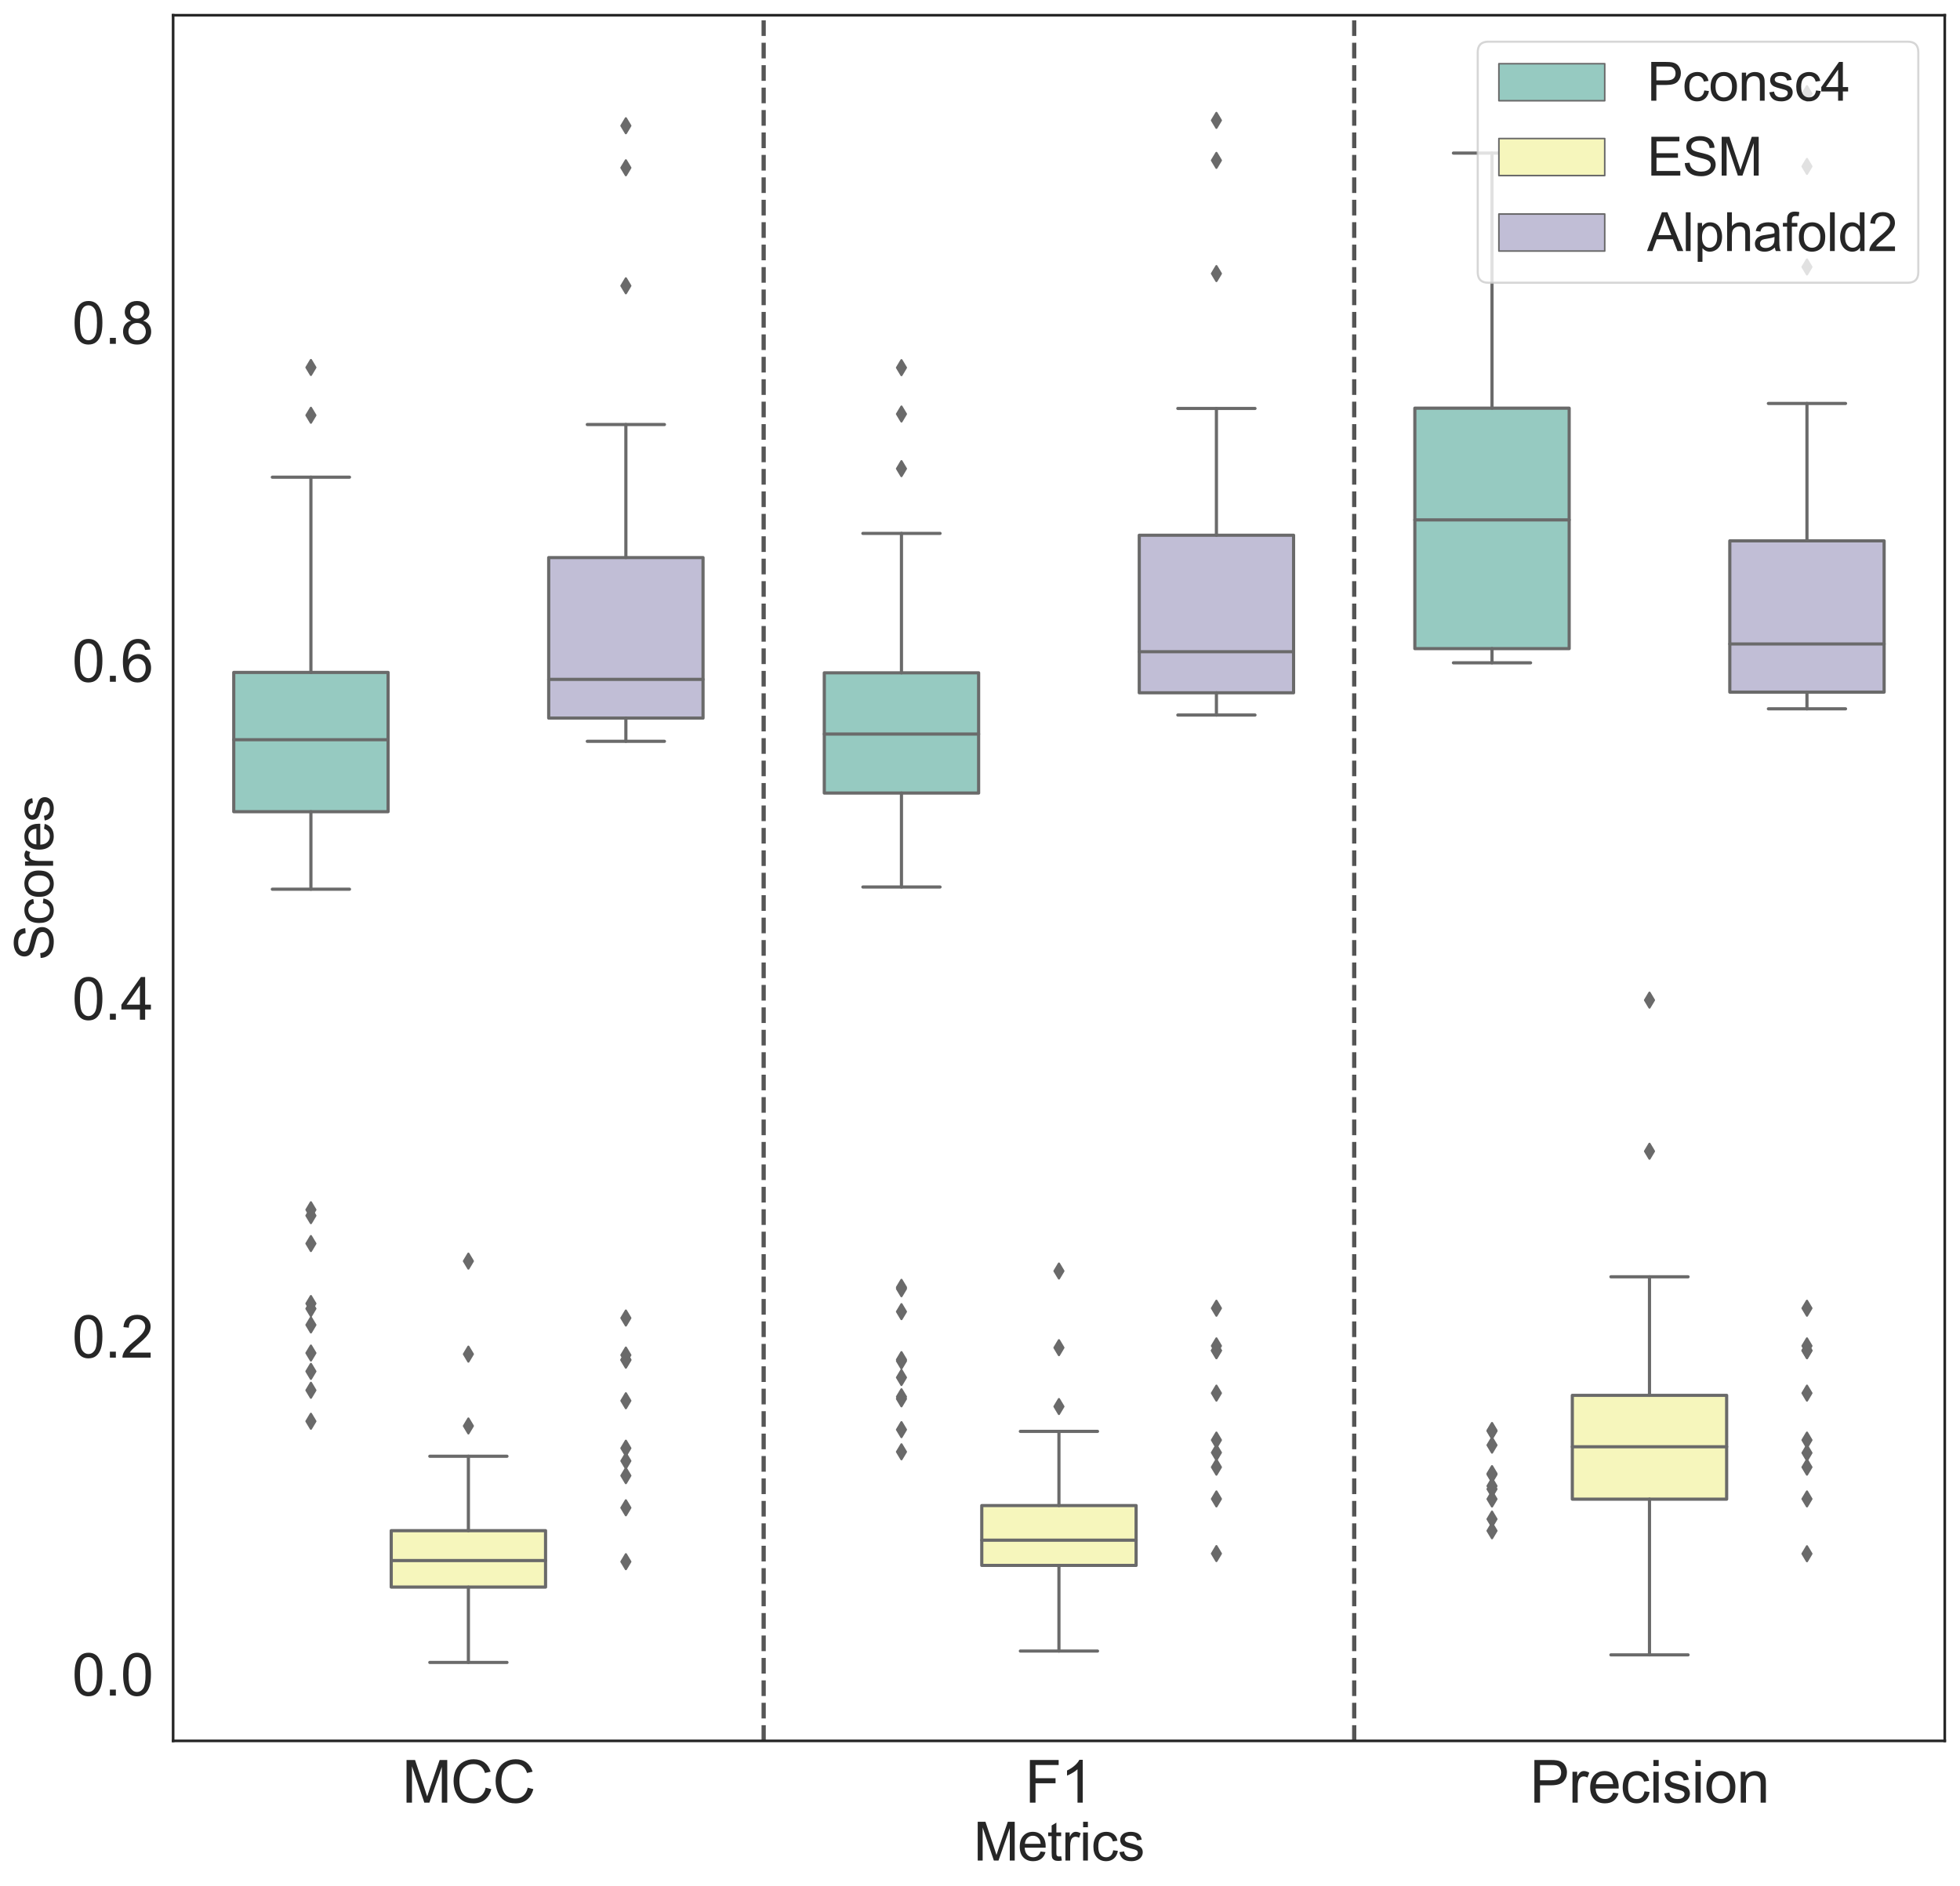 <?xml version="1.0" encoding="utf-8" standalone="no"?>
<!DOCTYPE svg PUBLIC "-//W3C//DTD SVG 1.1//EN"
  "http://www.w3.org/Graphics/SVG/1.1/DTD/svg11.dtd">
<svg height="891.313pt" version="1.1" viewBox="0 0 925.988 891.313" width="925.988pt" xmlns="http://www.w3.org/2000/svg" xmlns:xlink="http://www.w3.org/1999/xlink">
 <defs>
  <style type="text/css">*{stroke-linecap:butt;stroke-linejoin:round;}</style>
 </defs>
 <g id="figure_1">
  <g id="patch_1">
   <path d="M 0 891.313 
L 925.988 891.313 
L 925.988 0 
L 0 0 
z
" style="fill:#ffffff;"/>
  </g>
  <g id="axes_1">
   <g id="patch_2">
    <path d="M 81.788 822.6 
L 918.788 822.6 
L 918.788 7.2 
L 81.788 7.2 
z
" style="fill:#ffffff;"/>
   </g>
   <g id="matplotlib.axis_1">
    <g id="xtick_1">
     <g id="text_1">
      <!-- MCC -->
      <g style="fill:#262626;" transform="translate(189.975 851.784)scale(0.275 -0.275)">
       <defs>
        <path d="M 475 0 
L 475 4581 
L 1388 4581 
L 2472 1338 
Q 2622 884 2691 659 
Q 2769 909 2934 1394 
L 4031 4581 
L 4847 4581 
L 4847 0 
L 4263 0 
L 4263 3834 
L 2931 0 
L 2384 0 
L 1059 3900 
L 1059 0 
L 475 0 
z
" id="ArialMT-4d" transform="scale(0.016)"/>
        <path d="M 3763 1606 
L 4369 1453 
Q 4178 706 3683 314 
Q 3188 -78 2472 -78 
Q 1731 -78 1267 223 
Q 803 525 561 1097 
Q 319 1669 319 2325 
Q 319 3041 592 3573 
Q 866 4106 1370 4382 
Q 1875 4659 2481 4659 
Q 3169 4659 3637 4309 
Q 4106 3959 4291 3325 
L 3694 3184 
Q 3534 3684 3231 3912 
Q 2928 4141 2469 4141 
Q 1941 4141 1586 3887 
Q 1231 3634 1087 3207 
Q 944 2781 944 2328 
Q 944 1744 1114 1308 
Q 1284 872 1643 656 
Q 2003 441 2422 441 
Q 2931 441 3284 734 
Q 3638 1028 3763 1606 
z
" id="ArialMT-43" transform="scale(0.016)"/>
       </defs>
       <use xlink:href="#ArialMT-4d"/>
       <use x="83.301" xlink:href="#ArialMT-43"/>
       <use x="155.518" xlink:href="#ArialMT-43"/>
      </g>
     </g>
    </g>
    <g id="xtick_2">
     <g id="text_2">
      <!-- F1 -->
      <g style="fill:#262626;" transform="translate(484.244 851.784)scale(0.275 -0.275)">
       <defs>
        <path d="M 525 0 
L 525 4581 
L 3616 4581 
L 3616 4041 
L 1131 4041 
L 1131 2622 
L 3281 2622 
L 3281 2081 
L 1131 2081 
L 1131 0 
L 525 0 
z
" id="ArialMT-46" transform="scale(0.016)"/>
        <path d="M 2384 0 
L 1822 0 
L 1822 3584 
Q 1619 3391 1289 3197 
Q 959 3003 697 2906 
L 697 3450 
Q 1169 3672 1522 3987 
Q 1875 4303 2022 4600 
L 2384 4600 
L 2384 0 
z
" id="ArialMT-31" transform="scale(0.016)"/>
       </defs>
       <use xlink:href="#ArialMT-46"/>
       <use x="61.084" xlink:href="#ArialMT-31"/>
      </g>
     </g>
    </g>
    <g id="xtick_3">
     <g id="text_3">
      <!-- Precision -->
      <g style="fill:#262626;" transform="translate(722.739 851.784)scale(0.275 -0.275)">
       <defs>
        <path d="M 494 0 
L 494 4581 
L 2222 4581 
Q 2678 4581 2919 4538 
Q 3256 4481 3484 4323 
Q 3713 4166 3852 3881 
Q 3991 3597 3991 3256 
Q 3991 2672 3619 2267 
Q 3247 1863 2275 1863 
L 1100 1863 
L 1100 0 
L 494 0 
z
M 1100 2403 
L 2284 2403 
Q 2872 2403 3119 2622 
Q 3366 2841 3366 3238 
Q 3366 3525 3220 3729 
Q 3075 3934 2838 4000 
Q 2684 4041 2272 4041 
L 1100 4041 
L 1100 2403 
z
" id="ArialMT-50" transform="scale(0.016)"/>
        <path d="M 416 0 
L 416 3319 
L 922 3319 
L 922 2816 
Q 1116 3169 1280 3281 
Q 1444 3394 1641 3394 
Q 1925 3394 2219 3213 
L 2025 2691 
Q 1819 2813 1613 2813 
Q 1428 2813 1281 2702 
Q 1134 2591 1072 2394 
Q 978 2094 978 1738 
L 978 0 
L 416 0 
z
" id="ArialMT-72" transform="scale(0.016)"/>
        <path d="M 2694 1069 
L 3275 997 
Q 3138 488 2766 206 
Q 2394 -75 1816 -75 
Q 1088 -75 661 373 
Q 234 822 234 1631 
Q 234 2469 665 2931 
Q 1097 3394 1784 3394 
Q 2450 3394 2872 2941 
Q 3294 2488 3294 1666 
Q 3294 1616 3291 1516 
L 816 1516 
Q 847 969 1125 678 
Q 1403 388 1819 388 
Q 2128 388 2347 550 
Q 2566 713 2694 1069 
z
M 847 1978 
L 2700 1978 
Q 2663 2397 2488 2606 
Q 2219 2931 1791 2931 
Q 1403 2931 1139 2672 
Q 875 2413 847 1978 
z
" id="ArialMT-65" transform="scale(0.016)"/>
        <path d="M 2588 1216 
L 3141 1144 
Q 3050 572 2676 248 
Q 2303 -75 1759 -75 
Q 1078 -75 664 370 
Q 250 816 250 1647 
Q 250 2184 428 2587 
Q 606 2991 970 3192 
Q 1334 3394 1763 3394 
Q 2303 3394 2647 3120 
Q 2991 2847 3088 2344 
L 2541 2259 
Q 2463 2594 2264 2762 
Q 2066 2931 1784 2931 
Q 1359 2931 1093 2626 
Q 828 2322 828 1663 
Q 828 994 1084 691 
Q 1341 388 1753 388 
Q 2084 388 2306 591 
Q 2528 794 2588 1216 
z
" id="ArialMT-63" transform="scale(0.016)"/>
        <path d="M 425 3934 
L 425 4581 
L 988 4581 
L 988 3934 
L 425 3934 
z
M 425 0 
L 425 3319 
L 988 3319 
L 988 0 
L 425 0 
z
" id="ArialMT-69" transform="scale(0.016)"/>
        <path d="M 197 991 
L 753 1078 
Q 800 744 1014 566 
Q 1228 388 1613 388 
Q 2000 388 2187 545 
Q 2375 703 2375 916 
Q 2375 1106 2209 1216 
Q 2094 1291 1634 1406 
Q 1016 1563 777 1677 
Q 538 1791 414 1992 
Q 291 2194 291 2438 
Q 291 2659 392 2848 
Q 494 3038 669 3163 
Q 800 3259 1026 3326 
Q 1253 3394 1513 3394 
Q 1903 3394 2198 3281 
Q 2494 3169 2634 2976 
Q 2775 2784 2828 2463 
L 2278 2388 
Q 2241 2644 2061 2787 
Q 1881 2931 1553 2931 
Q 1166 2931 1000 2803 
Q 834 2675 834 2503 
Q 834 2394 903 2306 
Q 972 2216 1119 2156 
Q 1203 2125 1616 2013 
Q 2213 1853 2448 1751 
Q 2684 1650 2818 1456 
Q 2953 1263 2953 975 
Q 2953 694 2789 445 
Q 2625 197 2315 61 
Q 2006 -75 1616 -75 
Q 969 -75 630 194 
Q 291 463 197 991 
z
" id="ArialMT-73" transform="scale(0.016)"/>
        <path d="M 213 1659 
Q 213 2581 725 3025 
Q 1153 3394 1769 3394 
Q 2453 3394 2887 2945 
Q 3322 2497 3322 1706 
Q 3322 1066 3130 698 
Q 2938 331 2570 128 
Q 2203 -75 1769 -75 
Q 1072 -75 642 372 
Q 213 819 213 1659 
z
M 791 1659 
Q 791 1022 1069 705 
Q 1347 388 1769 388 
Q 2188 388 2466 706 
Q 2744 1025 2744 1678 
Q 2744 2294 2464 2611 
Q 2184 2928 1769 2928 
Q 1347 2928 1069 2612 
Q 791 2297 791 1659 
z
" id="ArialMT-6f" transform="scale(0.016)"/>
        <path d="M 422 0 
L 422 3319 
L 928 3319 
L 928 2847 
Q 1294 3394 1984 3394 
Q 2284 3394 2536 3286 
Q 2788 3178 2913 3003 
Q 3038 2828 3088 2588 
Q 3119 2431 3119 2041 
L 3119 0 
L 2556 0 
L 2556 2019 
Q 2556 2363 2490 2533 
Q 2425 2703 2258 2804 
Q 2091 2906 1866 2906 
Q 1506 2906 1245 2678 
Q 984 2450 984 1813 
L 984 0 
L 422 0 
z
" id="ArialMT-6e" transform="scale(0.016)"/>
       </defs>
       <use xlink:href="#ArialMT-50"/>
       <use x="66.699" xlink:href="#ArialMT-72"/>
       <use x="100" xlink:href="#ArialMT-65"/>
       <use x="155.615" xlink:href="#ArialMT-63"/>
       <use x="205.615" xlink:href="#ArialMT-69"/>
       <use x="227.832" xlink:href="#ArialMT-73"/>
       <use x="277.832" xlink:href="#ArialMT-69"/>
       <use x="300.049" xlink:href="#ArialMT-6f"/>
       <use x="355.664" xlink:href="#ArialMT-6e"/>
      </g>
     </g>
    </g>
    <g id="text_4">
     <!-- Metrics -->
     <g style="fill:#262626;" transform="translate(460.013 879.144)scale(0.25 -0.25)">
      <defs>
       <path d="M 1650 503 
L 1731 6 
Q 1494 -44 1306 -44 
Q 1000 -44 831 53 
Q 663 150 594 308 
Q 525 466 525 972 
L 525 2881 
L 113 2881 
L 113 3319 
L 525 3319 
L 525 4141 
L 1084 4478 
L 1084 3319 
L 1650 3319 
L 1650 2881 
L 1084 2881 
L 1084 941 
Q 1084 700 1114 631 
Q 1144 563 1211 522 
Q 1278 481 1403 481 
Q 1497 481 1650 503 
z
" id="ArialMT-74" transform="scale(0.016)"/>
      </defs>
      <use xlink:href="#ArialMT-4d"/>
      <use x="83.301" xlink:href="#ArialMT-65"/>
      <use x="138.916" xlink:href="#ArialMT-74"/>
      <use x="166.699" xlink:href="#ArialMT-72"/>
      <use x="200" xlink:href="#ArialMT-69"/>
      <use x="222.217" xlink:href="#ArialMT-63"/>
      <use x="272.217" xlink:href="#ArialMT-73"/>
     </g>
    </g>
   </g>
   <g id="matplotlib.axis_2">
    <g id="ytick_1">
     <g id="text_5">
      <!-- 0.0 -->
      <g style="fill:#262626;" transform="translate(34.063 801.188)scale(0.275 -0.275)">
       <defs>
        <path d="M 266 2259 
Q 266 3072 433 3567 
Q 600 4063 929 4331 
Q 1259 4600 1759 4600 
Q 2128 4600 2406 4451 
Q 2684 4303 2865 4023 
Q 3047 3744 3150 3342 
Q 3253 2941 3253 2259 
Q 3253 1453 3087 958 
Q 2922 463 2592 192 
Q 2263 -78 1759 -78 
Q 1097 -78 719 397 
Q 266 969 266 2259 
z
M 844 2259 
Q 844 1131 1108 757 
Q 1372 384 1759 384 
Q 2147 384 2411 759 
Q 2675 1134 2675 2259 
Q 2675 3391 2411 3762 
Q 2147 4134 1753 4134 
Q 1366 4134 1134 3806 
Q 844 3388 844 2259 
z
" id="ArialMT-30" transform="scale(0.016)"/>
        <path d="M 581 0 
L 581 641 
L 1222 641 
L 1222 0 
L 581 0 
z
" id="ArialMT-2e" transform="scale(0.016)"/>
       </defs>
       <use xlink:href="#ArialMT-30"/>
       <use x="55.615" xlink:href="#ArialMT-2e"/>
       <use x="83.398" xlink:href="#ArialMT-30"/>
      </g>
     </g>
    </g>
    <g id="ytick_2">
     <g id="text_6">
      <!-- 0.2 -->
      <g style="fill:#262626;" transform="translate(34.063 641.507)scale(0.275 -0.275)">
       <defs>
        <path d="M 3222 541 
L 3222 0 
L 194 0 
Q 188 203 259 391 
Q 375 700 629 1000 
Q 884 1300 1366 1694 
Q 2113 2306 2375 2664 
Q 2638 3022 2638 3341 
Q 2638 3675 2398 3904 
Q 2159 4134 1775 4134 
Q 1369 4134 1125 3890 
Q 881 3647 878 3216 
L 300 3275 
Q 359 3922 746 4261 
Q 1134 4600 1788 4600 
Q 2447 4600 2831 4234 
Q 3216 3869 3216 3328 
Q 3216 3053 3103 2787 
Q 2991 2522 2730 2228 
Q 2469 1934 1863 1422 
Q 1356 997 1212 845 
Q 1069 694 975 541 
L 3222 541 
z
" id="ArialMT-32" transform="scale(0.016)"/>
       </defs>
       <use xlink:href="#ArialMT-30"/>
       <use x="55.615" xlink:href="#ArialMT-2e"/>
       <use x="83.398" xlink:href="#ArialMT-32"/>
      </g>
     </g>
    </g>
    <g id="ytick_3">
     <g id="text_7">
      <!-- 0.4 -->
      <g style="fill:#262626;" transform="translate(34.063 481.827)scale(0.275 -0.275)">
       <defs>
        <path d="M 2069 0 
L 2069 1097 
L 81 1097 
L 81 1613 
L 2172 4581 
L 2631 4581 
L 2631 1613 
L 3250 1613 
L 3250 1097 
L 2631 1097 
L 2631 0 
L 2069 0 
z
M 2069 1613 
L 2069 3678 
L 634 1613 
L 2069 1613 
z
" id="ArialMT-34" transform="scale(0.016)"/>
       </defs>
       <use xlink:href="#ArialMT-30"/>
       <use x="55.615" xlink:href="#ArialMT-2e"/>
       <use x="83.398" xlink:href="#ArialMT-34"/>
      </g>
     </g>
    </g>
    <g id="ytick_4">
     <g id="text_8">
      <!-- 0.6 -->
      <g style="fill:#262626;" transform="translate(34.063 322.146)scale(0.275 -0.275)">
       <defs>
        <path d="M 3184 3459 
L 2625 3416 
Q 2550 3747 2413 3897 
Q 2184 4138 1850 4138 
Q 1581 4138 1378 3988 
Q 1113 3794 959 3422 
Q 806 3050 800 2363 
Q 1003 2672 1297 2822 
Q 1591 2972 1913 2972 
Q 2475 2972 2870 2558 
Q 3266 2144 3266 1488 
Q 3266 1056 3080 686 
Q 2894 316 2569 119 
Q 2244 -78 1831 -78 
Q 1128 -78 684 439 
Q 241 956 241 2144 
Q 241 3472 731 4075 
Q 1159 4600 1884 4600 
Q 2425 4600 2770 4297 
Q 3116 3994 3184 3459 
z
M 888 1484 
Q 888 1194 1011 928 
Q 1134 663 1356 523 
Q 1578 384 1822 384 
Q 2178 384 2434 671 
Q 2691 959 2691 1453 
Q 2691 1928 2437 2201 
Q 2184 2475 1800 2475 
Q 1419 2475 1153 2201 
Q 888 1928 888 1484 
z
" id="ArialMT-36" transform="scale(0.016)"/>
       </defs>
       <use xlink:href="#ArialMT-30"/>
       <use x="55.615" xlink:href="#ArialMT-2e"/>
       <use x="83.398" xlink:href="#ArialMT-36"/>
      </g>
     </g>
    </g>
    <g id="ytick_5">
     <g id="text_9">
      <!-- 0.8 -->
      <g style="fill:#262626;" transform="translate(34.063 162.465)scale(0.275 -0.275)">
       <defs>
        <path d="M 1131 2484 
Q 781 2613 612 2850 
Q 444 3088 444 3419 
Q 444 3919 803 4259 
Q 1163 4600 1759 4600 
Q 2359 4600 2725 4251 
Q 3091 3903 3091 3403 
Q 3091 3084 2923 2848 
Q 2756 2613 2416 2484 
Q 2838 2347 3058 2040 
Q 3278 1734 3278 1309 
Q 3278 722 2862 322 
Q 2447 -78 1769 -78 
Q 1091 -78 675 323 
Q 259 725 259 1325 
Q 259 1772 486 2073 
Q 713 2375 1131 2484 
z
M 1019 3438 
Q 1019 3113 1228 2906 
Q 1438 2700 1772 2700 
Q 2097 2700 2305 2904 
Q 2513 3109 2513 3406 
Q 2513 3716 2298 3927 
Q 2084 4138 1766 4138 
Q 1444 4138 1231 3931 
Q 1019 3725 1019 3438 
z
M 838 1322 
Q 838 1081 952 856 
Q 1066 631 1291 507 
Q 1516 384 1775 384 
Q 2178 384 2440 643 
Q 2703 903 2703 1303 
Q 2703 1709 2433 1975 
Q 2163 2241 1756 2241 
Q 1359 2241 1098 1978 
Q 838 1716 838 1322 
z
" id="ArialMT-38" transform="scale(0.016)"/>
       </defs>
       <use xlink:href="#ArialMT-30"/>
       <use x="55.615" xlink:href="#ArialMT-2e"/>
       <use x="83.398" xlink:href="#ArialMT-38"/>
      </g>
     </g>
    </g>
    <g id="text_10">
     <!-- Scores -->
     <g style="fill:#262626;" transform="translate(25.095 453.802)rotate(-90)scale(0.25 -0.25)">
      <defs>
       <path d="M 288 1472 
L 859 1522 
Q 900 1178 1048 958 
Q 1197 738 1509 602 
Q 1822 466 2213 466 
Q 2559 466 2825 569 
Q 3091 672 3220 851 
Q 3350 1031 3350 1244 
Q 3350 1459 3225 1620 
Q 3100 1781 2813 1891 
Q 2628 1963 1997 2114 
Q 1366 2266 1113 2400 
Q 784 2572 623 2826 
Q 463 3081 463 3397 
Q 463 3744 659 4045 
Q 856 4347 1234 4503 
Q 1613 4659 2075 4659 
Q 2584 4659 2973 4495 
Q 3363 4331 3572 4012 
Q 3781 3694 3797 3291 
L 3216 3247 
Q 3169 3681 2898 3903 
Q 2628 4125 2100 4125 
Q 1550 4125 1298 3923 
Q 1047 3722 1047 3438 
Q 1047 3191 1225 3031 
Q 1400 2872 2139 2705 
Q 2878 2538 3153 2413 
Q 3553 2228 3743 1945 
Q 3934 1663 3934 1294 
Q 3934 928 3725 604 
Q 3516 281 3123 101 
Q 2731 -78 2241 -78 
Q 1619 -78 1198 103 
Q 778 284 539 648 
Q 300 1013 288 1472 
z
" id="ArialMT-53" transform="scale(0.016)"/>
      </defs>
      <use xlink:href="#ArialMT-53"/>
      <use x="66.699" xlink:href="#ArialMT-63"/>
      <use x="116.699" xlink:href="#ArialMT-6f"/>
      <use x="172.314" xlink:href="#ArialMT-72"/>
      <use x="205.615" xlink:href="#ArialMT-65"/>
      <use x="261.23" xlink:href="#ArialMT-73"/>
     </g>
    </g>
   </g>
   <g id="patch_3">
    <path clip-path="url(#p67c9e7e2c3)" d="M 110.432 383.535 
L 183.344 383.535 
L 183.344 317.729 
L 110.432 317.729 
L 110.432 383.535 
z
" style="fill:#96cac1;stroke:#6a6a6a;stroke-linejoin:miter;stroke-width:1.5;"/>
   </g>
   <g id="patch_4">
    <path clip-path="url(#p67c9e7e2c3)" d="M 184.832 749.923 
L 257.744 749.923 
L 257.744 723.265 
L 184.832 723.265 
L 184.832 749.923 
z
" style="fill:#f6f6bc;stroke:#6a6a6a;stroke-linejoin:miter;stroke-width:1.5;"/>
   </g>
   <g id="patch_5">
    <path clip-path="url(#p67c9e7e2c3)" d="M 259.232 339.307 
L 332.144 339.307 
L 332.144 263.477 
L 259.232 263.477 
L 259.232 339.307 
z
" style="fill:#c1bed6;stroke:#6a6a6a;stroke-linejoin:miter;stroke-width:1.5;"/>
   </g>
   <g id="patch_6">
    <path clip-path="url(#p67c9e7e2c3)" d="M 389.432 374.732 
L 462.344 374.732 
L 462.344 317.923 
L 389.432 317.923 
L 389.432 374.732 
z
" style="fill:#96cac1;stroke:#6a6a6a;stroke-linejoin:miter;stroke-width:1.5;"/>
   </g>
   <g id="patch_7">
    <path clip-path="url(#p67c9e7e2c3)" d="M 463.832 739.682 
L 536.744 739.682 
L 536.744 711.407 
L 463.832 711.407 
L 463.832 739.682 
z
" style="fill:#f6f6bc;stroke:#6a6a6a;stroke-linejoin:miter;stroke-width:1.5;"/>
   </g>
   <g id="patch_8">
    <path clip-path="url(#p67c9e7e2c3)" d="M 538.232 327.352 
L 611.144 327.352 
L 611.144 252.903 
L 538.232 252.903 
L 538.232 327.352 
z
" style="fill:#c1bed6;stroke:#6a6a6a;stroke-linejoin:miter;stroke-width:1.5;"/>
   </g>
   <g id="patch_9">
    <path clip-path="url(#p67c9e7e2c3)" d="M 668.432 306.49 
L 741.344 306.49 
L 741.344 192.863 
L 668.432 192.863 
L 668.432 306.49 
z
" style="fill:#96cac1;stroke:#6a6a6a;stroke-linejoin:miter;stroke-width:1.5;"/>
   </g>
   <g id="patch_10">
    <path clip-path="url(#p67c9e7e2c3)" d="M 742.832 708.38 
L 815.744 708.38 
L 815.744 659.325 
L 742.832 659.325 
L 742.832 708.38 
z
" style="fill:#f6f6bc;stroke:#6a6a6a;stroke-linejoin:miter;stroke-width:1.5;"/>
   </g>
   <g id="patch_11">
    <path clip-path="url(#p67c9e7e2c3)" d="M 817.232 327.039 
L 890.144 327.039 
L 890.144 255.561 
L 817.232 255.561 
L 817.232 327.039 
z
" style="fill:#c1bed6;stroke:#6a6a6a;stroke-linejoin:miter;stroke-width:1.5;"/>
   </g>
   <g id="patch_12">
    <path clip-path="url(#p67c9e7e2c3)" d="M 221.288 791.346 
L 221.288 791.346 
L 221.288 791.346 
L 221.288 791.346 
z
" style="fill:#96cac1;stroke:#6a6a6a;stroke-linejoin:miter;stroke-width:0.75;"/>
   </g>
   <g id="patch_13">
    <path clip-path="url(#p67c9e7e2c3)" d="M 221.288 791.346 
L 221.288 791.346 
L 221.288 791.346 
L 221.288 791.346 
z
" style="fill:#f6f6bc;stroke:#6a6a6a;stroke-linejoin:miter;stroke-width:0.75;"/>
   </g>
   <g id="patch_14">
    <path clip-path="url(#p67c9e7e2c3)" d="M 221.288 791.346 
L 221.288 791.346 
L 221.288 791.346 
L 221.288 791.346 
z
" style="fill:#c1bed6;stroke:#6a6a6a;stroke-linejoin:miter;stroke-width:0.75;"/>
   </g>
   <g id="line2d_1">
    <path clip-path="url(#p67c9e7e2c3)" d="M 146.888 383.535 
L 146.888 420.171 
" style="fill:none;stroke:#6a6a6a;stroke-linecap:round;stroke-width:1.5;"/>
   </g>
   <g id="line2d_2">
    <path clip-path="url(#p67c9e7e2c3)" d="M 146.888 317.729 
L 146.888 225.481 
" style="fill:none;stroke:#6a6a6a;stroke-linecap:round;stroke-width:1.5;"/>
   </g>
   <g id="line2d_3">
    <path clip-path="url(#p67c9e7e2c3)" d="M 128.66 420.171 
L 165.116 420.171 
" style="fill:none;stroke:#6a6a6a;stroke-linecap:round;stroke-width:1.5;"/>
   </g>
   <g id="line2d_4">
    <path clip-path="url(#p67c9e7e2c3)" d="M 128.66 225.481 
L 165.116 225.481 
" style="fill:none;stroke:#6a6a6a;stroke-linecap:round;stroke-width:1.5;"/>
   </g>
   <g id="line2d_5">
    <defs>
     <path d="M -0 3.536 
L 2.121 0 
L -0 -3.536 
L -2.121 -0 
z
" id="mad353dc1e6" style="stroke:#6a6a6a;stroke-linejoin:miter;"/>
    </defs>
    <g clip-path="url(#p67c9e7e2c3)">
     <use style="fill:#6a6a6a;stroke:#6a6a6a;stroke-linejoin:miter;" x="146.888" xlink:href="#mad353dc1e6" y="639.332"/>
     <use style="fill:#6a6a6a;stroke:#6a6a6a;stroke-linejoin:miter;" x="146.888" xlink:href="#mad353dc1e6" y="587.605"/>
     <use style="fill:#6a6a6a;stroke:#6a6a6a;stroke-linejoin:miter;" x="146.888" xlink:href="#mad353dc1e6" y="618.362"/>
     <use style="fill:#6a6a6a;stroke:#6a6a6a;stroke-linejoin:miter;" x="146.888" xlink:href="#mad353dc1e6" y="626.055"/>
     <use style="fill:#6a6a6a;stroke:#6a6a6a;stroke-linejoin:miter;" x="146.888" xlink:href="#mad353dc1e6" y="571.632"/>
     <use style="fill:#6a6a6a;stroke:#6a6a6a;stroke-linejoin:miter;" x="146.888" xlink:href="#mad353dc1e6" y="656.925"/>
     <use style="fill:#6a6a6a;stroke:#6a6a6a;stroke-linejoin:miter;" x="146.888" xlink:href="#mad353dc1e6" y="671.568"/>
     <use style="fill:#6a6a6a;stroke:#6a6a6a;stroke-linejoin:miter;" x="146.888" xlink:href="#mad353dc1e6" y="615.949"/>
     <use style="fill:#6a6a6a;stroke:#6a6a6a;stroke-linejoin:miter;" x="146.888" xlink:href="#mad353dc1e6" y="574.417"/>
     <use style="fill:#6a6a6a;stroke:#6a6a6a;stroke-linejoin:miter;" x="146.888" xlink:href="#mad353dc1e6" y="647.991"/>
     <use style="fill:#6a6a6a;stroke:#6a6a6a;stroke-linejoin:miter;" x="146.888" xlink:href="#mad353dc1e6" y="173.633"/>
     <use style="fill:#6a6a6a;stroke:#6a6a6a;stroke-linejoin:miter;" x="146.888" xlink:href="#mad353dc1e6" y="196.218"/>
    </g>
   </g>
   <g id="line2d_6">
    <path clip-path="url(#p67c9e7e2c3)" d="M 221.288 749.923 
L 221.288 785.536 
" style="fill:none;stroke:#6a6a6a;stroke-linecap:round;stroke-width:1.5;"/>
   </g>
   <g id="line2d_7">
    <path clip-path="url(#p67c9e7e2c3)" d="M 221.288 723.265 
L 221.288 688.111 
" style="fill:none;stroke:#6a6a6a;stroke-linecap:round;stroke-width:1.5;"/>
   </g>
   <g id="line2d_8">
    <path clip-path="url(#p67c9e7e2c3)" d="M 203.06 785.536 
L 239.516 785.536 
" style="fill:none;stroke:#6a6a6a;stroke-linecap:round;stroke-width:1.5;"/>
   </g>
   <g id="line2d_9">
    <path clip-path="url(#p67c9e7e2c3)" d="M 203.06 688.111 
L 239.516 688.111 
" style="fill:none;stroke:#6a6a6a;stroke-linecap:round;stroke-width:1.5;"/>
   </g>
   <g id="line2d_10">
    <g clip-path="url(#p67c9e7e2c3)">
     <use style="fill:#6a6a6a;stroke:#6a6a6a;stroke-linejoin:miter;" x="221.288" xlink:href="#mad353dc1e6" y="639.852"/>
     <use style="fill:#6a6a6a;stroke:#6a6a6a;stroke-linejoin:miter;" x="221.288" xlink:href="#mad353dc1e6" y="595.901"/>
     <use style="fill:#6a6a6a;stroke:#6a6a6a;stroke-linejoin:miter;" x="221.288" xlink:href="#mad353dc1e6" y="673.792"/>
    </g>
   </g>
   <g id="line2d_11">
    <path clip-path="url(#p67c9e7e2c3)" d="M 295.688 339.307 
L 295.688 350.29 
" style="fill:none;stroke:#6a6a6a;stroke-linecap:round;stroke-width:1.5;"/>
   </g>
   <g id="line2d_12">
    <path clip-path="url(#p67c9e7e2c3)" d="M 295.688 263.477 
L 295.688 200.596 
" style="fill:none;stroke:#6a6a6a;stroke-linecap:round;stroke-width:1.5;"/>
   </g>
   <g id="line2d_13">
    <path clip-path="url(#p67c9e7e2c3)" d="M 277.46 350.29 
L 313.916 350.29 
" style="fill:none;stroke:#6a6a6a;stroke-linecap:round;stroke-width:1.5;"/>
   </g>
   <g id="line2d_14">
    <path clip-path="url(#p67c9e7e2c3)" d="M 277.46 200.596 
L 313.916 200.596 
" style="fill:none;stroke:#6a6a6a;stroke-linecap:round;stroke-width:1.5;"/>
   </g>
   <g id="line2d_15">
    <g clip-path="url(#p67c9e7e2c3)">
     <use style="fill:#6a6a6a;stroke:#6a6a6a;stroke-linejoin:miter;" x="295.688" xlink:href="#mad353dc1e6" y="697.282"/>
     <use style="fill:#6a6a6a;stroke:#6a6a6a;stroke-linejoin:miter;" x="295.688" xlink:href="#mad353dc1e6" y="640.297"/>
     <use style="fill:#6a6a6a;stroke:#6a6a6a;stroke-linejoin:miter;" x="295.688" xlink:href="#mad353dc1e6" y="661.875"/>
     <use style="fill:#6a6a6a;stroke:#6a6a6a;stroke-linejoin:miter;" x="295.688" xlink:href="#mad353dc1e6" y="684.298"/>
     <use style="fill:#6a6a6a;stroke:#6a6a6a;stroke-linejoin:miter;" x="295.688" xlink:href="#mad353dc1e6" y="642.491"/>
     <use style="fill:#6a6a6a;stroke:#6a6a6a;stroke-linejoin:miter;" x="295.688" xlink:href="#mad353dc1e6" y="712.459"/>
     <use style="fill:#6a6a6a;stroke:#6a6a6a;stroke-linejoin:miter;" x="295.688" xlink:href="#mad353dc1e6" y="737.924"/>
     <use style="fill:#6a6a6a;stroke:#6a6a6a;stroke-linejoin:miter;" x="295.688" xlink:href="#mad353dc1e6" y="690.316"/>
     <use style="fill:#6a6a6a;stroke:#6a6a6a;stroke-linejoin:miter;" x="295.688" xlink:href="#mad353dc1e6" y="642.678"/>
     <use style="fill:#6a6a6a;stroke:#6a6a6a;stroke-linejoin:miter;" x="295.688" xlink:href="#mad353dc1e6" y="622.794"/>
     <use style="fill:#6a6a6a;stroke:#6a6a6a;stroke-linejoin:miter;" x="295.688" xlink:href="#mad353dc1e6" y="59.419"/>
     <use style="fill:#6a6a6a;stroke:#6a6a6a;stroke-linejoin:miter;" x="295.688" xlink:href="#mad353dc1e6" y="79.278"/>
     <use style="fill:#6a6a6a;stroke:#6a6a6a;stroke-linejoin:miter;" x="295.688" xlink:href="#mad353dc1e6" y="135.047"/>
    </g>
   </g>
   <g id="line2d_16">
    <path clip-path="url(#p67c9e7e2c3)" d="M 425.888 374.732 
L 425.888 419.128 
" style="fill:none;stroke:#6a6a6a;stroke-linecap:round;stroke-width:1.5;"/>
   </g>
   <g id="line2d_17">
    <path clip-path="url(#p67c9e7e2c3)" d="M 425.888 317.923 
L 425.888 252.041 
" style="fill:none;stroke:#6a6a6a;stroke-linecap:round;stroke-width:1.5;"/>
   </g>
   <g id="line2d_18">
    <path clip-path="url(#p67c9e7e2c3)" d="M 407.66 419.128 
L 444.116 419.128 
" style="fill:none;stroke:#6a6a6a;stroke-linecap:round;stroke-width:1.5;"/>
   </g>
   <g id="line2d_19">
    <path clip-path="url(#p67c9e7e2c3)" d="M 407.66 252.041 
L 444.116 252.041 
" style="fill:none;stroke:#6a6a6a;stroke-linecap:round;stroke-width:1.5;"/>
   </g>
   <g id="line2d_20">
    <g clip-path="url(#p67c9e7e2c3)">
     <use style="fill:#6a6a6a;stroke:#6a6a6a;stroke-linejoin:miter;" x="425.888" xlink:href="#mad353dc1e6" y="660.975"/>
     <use style="fill:#6a6a6a;stroke:#6a6a6a;stroke-linejoin:miter;" x="425.888" xlink:href="#mad353dc1e6" y="619.779"/>
     <use style="fill:#6a6a6a;stroke:#6a6a6a;stroke-linejoin:miter;" x="425.888" xlink:href="#mad353dc1e6" y="643.092"/>
     <use style="fill:#6a6a6a;stroke:#6a6a6a;stroke-linejoin:miter;" x="425.888" xlink:href="#mad353dc1e6" y="650.895"/>
     <use style="fill:#6a6a6a;stroke:#6a6a6a;stroke-linejoin:miter;" x="425.888" xlink:href="#mad353dc1e6" y="608.287"/>
     <use style="fill:#6a6a6a;stroke:#6a6a6a;stroke-linejoin:miter;" x="425.888" xlink:href="#mad353dc1e6" y="675.536"/>
     <use style="fill:#6a6a6a;stroke:#6a6a6a;stroke-linejoin:miter;" x="425.888" xlink:href="#mad353dc1e6" y="686.001"/>
     <use style="fill:#6a6a6a;stroke:#6a6a6a;stroke-linejoin:miter;" x="425.888" xlink:href="#mad353dc1e6" y="642.451"/>
     <use style="fill:#6a6a6a;stroke:#6a6a6a;stroke-linejoin:miter;" x="425.888" xlink:href="#mad353dc1e6" y="608.952"/>
     <use style="fill:#6a6a6a;stroke:#6a6a6a;stroke-linejoin:miter;" x="425.888" xlink:href="#mad353dc1e6" y="660.001"/>
     <use style="fill:#6a6a6a;stroke:#6a6a6a;stroke-linejoin:miter;" x="425.888" xlink:href="#mad353dc1e6" y="173.725"/>
     <use style="fill:#6a6a6a;stroke:#6a6a6a;stroke-linejoin:miter;" x="425.888" xlink:href="#mad353dc1e6" y="195.632"/>
     <use style="fill:#6a6a6a;stroke:#6a6a6a;stroke-linejoin:miter;" x="425.888" xlink:href="#mad353dc1e6" y="221.448"/>
    </g>
   </g>
   <g id="line2d_21">
    <path clip-path="url(#p67c9e7e2c3)" d="M 500.288 739.682 
L 500.288 780.154 
" style="fill:none;stroke:#6a6a6a;stroke-linecap:round;stroke-width:1.5;"/>
   </g>
   <g id="line2d_22">
    <path clip-path="url(#p67c9e7e2c3)" d="M 500.288 711.407 
L 500.288 676.348 
" style="fill:none;stroke:#6a6a6a;stroke-linecap:round;stroke-width:1.5;"/>
   </g>
   <g id="line2d_23">
    <path clip-path="url(#p67c9e7e2c3)" d="M 482.06 780.154 
L 518.516 780.154 
" style="fill:none;stroke:#6a6a6a;stroke-linecap:round;stroke-width:1.5;"/>
   </g>
   <g id="line2d_24">
    <path clip-path="url(#p67c9e7e2c3)" d="M 482.06 676.348 
L 518.516 676.348 
" style="fill:none;stroke:#6a6a6a;stroke-linecap:round;stroke-width:1.5;"/>
   </g>
   <g id="line2d_25">
    <g clip-path="url(#p67c9e7e2c3)">
     <use style="fill:#6a6a6a;stroke:#6a6a6a;stroke-linejoin:miter;" x="500.288" xlink:href="#mad353dc1e6" y="636.805"/>
     <use style="fill:#6a6a6a;stroke:#6a6a6a;stroke-linejoin:miter;" x="500.288" xlink:href="#mad353dc1e6" y="600.582"/>
     <use style="fill:#6a6a6a;stroke:#6a6a6a;stroke-linejoin:miter;" x="500.288" xlink:href="#mad353dc1e6" y="664.616"/>
    </g>
   </g>
   <g id="line2d_26">
    <path clip-path="url(#p67c9e7e2c3)" d="M 574.688 327.352 
L 574.688 337.865 
" style="fill:none;stroke:#6a6a6a;stroke-linecap:round;stroke-width:1.5;"/>
   </g>
   <g id="line2d_27">
    <path clip-path="url(#p67c9e7e2c3)" d="M 574.688 252.903 
L 574.688 193 
" style="fill:none;stroke:#6a6a6a;stroke-linecap:round;stroke-width:1.5;"/>
   </g>
   <g id="line2d_28">
    <path clip-path="url(#p67c9e7e2c3)" d="M 556.46 337.865 
L 592.916 337.865 
" style="fill:none;stroke:#6a6a6a;stroke-linecap:round;stroke-width:1.5;"/>
   </g>
   <g id="line2d_29">
    <path clip-path="url(#p67c9e7e2c3)" d="M 556.46 193 
L 592.916 193 
" style="fill:none;stroke:#6a6a6a;stroke-linecap:round;stroke-width:1.5;"/>
   </g>
   <g id="line2d_30">
    <g clip-path="url(#p67c9e7e2c3)">
     <use style="fill:#6a6a6a;stroke:#6a6a6a;stroke-linejoin:miter;" x="574.688" xlink:href="#mad353dc1e6" y="693.257"/>
     <use style="fill:#6a6a6a;stroke:#6a6a6a;stroke-linejoin:miter;" x="574.688" xlink:href="#mad353dc1e6" y="635.952"/>
     <use style="fill:#6a6a6a;stroke:#6a6a6a;stroke-linejoin:miter;" x="574.688" xlink:href="#mad353dc1e6" y="658.279"/>
     <use style="fill:#6a6a6a;stroke:#6a6a6a;stroke-linejoin:miter;" x="574.688" xlink:href="#mad353dc1e6" y="680.457"/>
     <use style="fill:#6a6a6a;stroke:#6a6a6a;stroke-linejoin:miter;" x="574.688" xlink:href="#mad353dc1e6" y="638.117"/>
     <use style="fill:#6a6a6a;stroke:#6a6a6a;stroke-linejoin:miter;" x="574.688" xlink:href="#mad353dc1e6" y="708.275"/>
     <use style="fill:#6a6a6a;stroke:#6a6a6a;stroke-linejoin:miter;" x="574.688" xlink:href="#mad353dc1e6" y="734.098"/>
     <use style="fill:#6a6a6a;stroke:#6a6a6a;stroke-linejoin:miter;" x="574.688" xlink:href="#mad353dc1e6" y="686.381"/>
     <use style="fill:#6a6a6a;stroke:#6a6a6a;stroke-linejoin:miter;" x="574.688" xlink:href="#mad353dc1e6" y="638.228"/>
     <use style="fill:#6a6a6a;stroke:#6a6a6a;stroke-linejoin:miter;" x="574.688" xlink:href="#mad353dc1e6" y="618.163"/>
     <use style="fill:#6a6a6a;stroke:#6a6a6a;stroke-linejoin:miter;" x="574.688" xlink:href="#mad353dc1e6" y="56.871"/>
     <use style="fill:#6a6a6a;stroke:#6a6a6a;stroke-linejoin:miter;" x="574.688" xlink:href="#mad353dc1e6" y="75.776"/>
     <use style="fill:#6a6a6a;stroke:#6a6a6a;stroke-linejoin:miter;" x="574.688" xlink:href="#mad353dc1e6" y="129.276"/>
    </g>
   </g>
   <g id="line2d_31">
    <path clip-path="url(#p67c9e7e2c3)" d="M 704.888 306.49 
L 704.888 313.193 
" style="fill:none;stroke:#6a6a6a;stroke-linecap:round;stroke-width:1.5;"/>
   </g>
   <g id="line2d_32">
    <path clip-path="url(#p67c9e7e2c3)" d="M 704.888 192.863 
L 704.888 72.333 
" style="fill:none;stroke:#6a6a6a;stroke-linecap:round;stroke-width:1.5;"/>
   </g>
   <g id="line2d_33">
    <path clip-path="url(#p67c9e7e2c3)" d="M 686.66 313.193 
L 723.116 313.193 
" style="fill:none;stroke:#6a6a6a;stroke-linecap:round;stroke-width:1.5;"/>
   </g>
   <g id="line2d_34">
    <path clip-path="url(#p67c9e7e2c3)" d="M 686.66 72.333 
L 723.116 72.333 
" style="fill:none;stroke:#6a6a6a;stroke-linecap:round;stroke-width:1.5;"/>
   </g>
   <g id="line2d_35">
    <g clip-path="url(#p67c9e7e2c3)">
     <use style="fill:#6a6a6a;stroke:#6a6a6a;stroke-linejoin:miter;" x="704.888" xlink:href="#mad353dc1e6" y="708.322"/>
     <use style="fill:#6a6a6a;stroke:#6a6a6a;stroke-linejoin:miter;" x="704.888" xlink:href="#mad353dc1e6" y="682.86"/>
     <use style="fill:#6a6a6a;stroke:#6a6a6a;stroke-linejoin:miter;" x="704.888" xlink:href="#mad353dc1e6" y="696.313"/>
     <use style="fill:#6a6a6a;stroke:#6a6a6a;stroke-linejoin:miter;" x="704.888" xlink:href="#mad353dc1e6" y="702.169"/>
     <use style="fill:#6a6a6a;stroke:#6a6a6a;stroke-linejoin:miter;" x="704.888" xlink:href="#mad353dc1e6" y="676.199"/>
     <use style="fill:#6a6a6a;stroke:#6a6a6a;stroke-linejoin:miter;" x="704.888" xlink:href="#mad353dc1e6" y="717.801"/>
     <use style="fill:#6a6a6a;stroke:#6a6a6a;stroke-linejoin:miter;" x="704.888" xlink:href="#mad353dc1e6" y="723.321"/>
     <use style="fill:#6a6a6a;stroke:#6a6a6a;stroke-linejoin:miter;" x="704.888" xlink:href="#mad353dc1e6" y="696.703"/>
     <use style="fill:#6a6a6a;stroke:#6a6a6a;stroke-linejoin:miter;" x="704.888" xlink:href="#mad353dc1e6" y="675.941"/>
     <use style="fill:#6a6a6a;stroke:#6a6a6a;stroke-linejoin:miter;" x="704.888" xlink:href="#mad353dc1e6" y="703.62"/>
    </g>
   </g>
   <g id="line2d_36">
    <path clip-path="url(#p67c9e7e2c3)" d="M 779.288 708.38 
L 779.288 781.953 
" style="fill:none;stroke:#6a6a6a;stroke-linecap:round;stroke-width:1.5;"/>
   </g>
   <g id="line2d_37">
    <path clip-path="url(#p67c9e7e2c3)" d="M 779.288 659.325 
L 779.288 603.316 
" style="fill:none;stroke:#6a6a6a;stroke-linecap:round;stroke-width:1.5;"/>
   </g>
   <g id="line2d_38">
    <path clip-path="url(#p67c9e7e2c3)" d="M 761.06 781.953 
L 797.516 781.953 
" style="fill:none;stroke:#6a6a6a;stroke-linecap:round;stroke-width:1.5;"/>
   </g>
   <g id="line2d_39">
    <path clip-path="url(#p67c9e7e2c3)" d="M 761.06 603.316 
L 797.516 603.316 
" style="fill:none;stroke:#6a6a6a;stroke-linecap:round;stroke-width:1.5;"/>
   </g>
   <g id="line2d_40">
    <g clip-path="url(#p67c9e7e2c3)">
     <use style="fill:#6a6a6a;stroke:#6a6a6a;stroke-linejoin:miter;" x="779.288" xlink:href="#mad353dc1e6" y="543.985"/>
     <use style="fill:#6a6a6a;stroke:#6a6a6a;stroke-linejoin:miter;" x="779.288" xlink:href="#mad353dc1e6" y="472.578"/>
    </g>
   </g>
   <g id="line2d_41">
    <path clip-path="url(#p67c9e7e2c3)" d="M 853.688 327.039 
L 853.688 334.931 
" style="fill:none;stroke:#6a6a6a;stroke-linecap:round;stroke-width:1.5;"/>
   </g>
   <g id="line2d_42">
    <path clip-path="url(#p67c9e7e2c3)" d="M 853.688 255.561 
L 853.688 190.642 
" style="fill:none;stroke:#6a6a6a;stroke-linecap:round;stroke-width:1.5;"/>
   </g>
   <g id="line2d_43">
    <path clip-path="url(#p67c9e7e2c3)" d="M 835.46 334.931 
L 871.916 334.931 
" style="fill:none;stroke:#6a6a6a;stroke-linecap:round;stroke-width:1.5;"/>
   </g>
   <g id="line2d_44">
    <path clip-path="url(#p67c9e7e2c3)" d="M 835.46 190.642 
L 871.916 190.642 
" style="fill:none;stroke:#6a6a6a;stroke-linecap:round;stroke-width:1.5;"/>
   </g>
   <g id="line2d_45">
    <g clip-path="url(#p67c9e7e2c3)">
     <use style="fill:#6a6a6a;stroke:#6a6a6a;stroke-linejoin:miter;" x="853.688" xlink:href="#mad353dc1e6" y="693.257"/>
     <use style="fill:#6a6a6a;stroke:#6a6a6a;stroke-linejoin:miter;" x="853.688" xlink:href="#mad353dc1e6" y="635.952"/>
     <use style="fill:#6a6a6a;stroke:#6a6a6a;stroke-linejoin:miter;" x="853.688" xlink:href="#mad353dc1e6" y="658.279"/>
     <use style="fill:#6a6a6a;stroke:#6a6a6a;stroke-linejoin:miter;" x="853.688" xlink:href="#mad353dc1e6" y="680.457"/>
     <use style="fill:#6a6a6a;stroke:#6a6a6a;stroke-linejoin:miter;" x="853.688" xlink:href="#mad353dc1e6" y="638.117"/>
     <use style="fill:#6a6a6a;stroke:#6a6a6a;stroke-linejoin:miter;" x="853.688" xlink:href="#mad353dc1e6" y="708.275"/>
     <use style="fill:#6a6a6a;stroke:#6a6a6a;stroke-linejoin:miter;" x="853.688" xlink:href="#mad353dc1e6" y="734.172"/>
     <use style="fill:#6a6a6a;stroke:#6a6a6a;stroke-linejoin:miter;" x="853.688" xlink:href="#mad353dc1e6" y="686.528"/>
     <use style="fill:#6a6a6a;stroke:#6a6a6a;stroke-linejoin:miter;" x="853.688" xlink:href="#mad353dc1e6" y="638.228"/>
     <use style="fill:#6a6a6a;stroke:#6a6a6a;stroke-linejoin:miter;" x="853.688" xlink:href="#mad353dc1e6" y="618.163"/>
     <use style="fill:#6a6a6a;stroke:#6a6a6a;stroke-linejoin:miter;" x="853.688" xlink:href="#mad353dc1e6" y="44.264"/>
     <use style="fill:#6a6a6a;stroke:#6a6a6a;stroke-linejoin:miter;" x="853.688" xlink:href="#mad353dc1e6" y="78.63"/>
     <use style="fill:#6a6a6a;stroke:#6a6a6a;stroke-linejoin:miter;" x="853.688" xlink:href="#mad353dc1e6" y="126.154"/>
    </g>
   </g>
   <g id="line2d_46">
    <path clip-path="url(#p67c9e7e2c3)" d="M 360.788 822.6 
L 360.788 7.2 
" style="fill:none;stroke:#555555;stroke-dasharray:7.4,3.2;stroke-dashoffset:0;stroke-width:2;"/>
   </g>
   <g id="line2d_47">
    <path clip-path="url(#p67c9e7e2c3)" d="M 639.788 822.6 
L 639.788 7.2 
" style="fill:none;stroke:#555555;stroke-dasharray:7.4,3.2;stroke-dashoffset:0;stroke-width:2;"/>
   </g>
   <g id="line2d_48">
    <path clip-path="url(#p67c9e7e2c3)" d="M 110.432 349.529 
L 183.344 349.529 
" style="fill:none;stroke:#6a6a6a;stroke-linecap:round;stroke-width:1.5;"/>
   </g>
   <g id="line2d_49">
    <path clip-path="url(#p67c9e7e2c3)" d="M 184.832 737.397 
L 257.744 737.397 
" style="fill:none;stroke:#6a6a6a;stroke-linecap:round;stroke-width:1.5;"/>
   </g>
   <g id="line2d_50">
    <path clip-path="url(#p67c9e7e2c3)" d="M 259.232 321.023 
L 332.144 321.023 
" style="fill:none;stroke:#6a6a6a;stroke-linecap:round;stroke-width:1.5;"/>
   </g>
   <g id="line2d_51">
    <path clip-path="url(#p67c9e7e2c3)" d="M 389.432 346.858 
L 462.344 346.858 
" style="fill:none;stroke:#6a6a6a;stroke-linecap:round;stroke-width:1.5;"/>
   </g>
   <g id="line2d_52">
    <path clip-path="url(#p67c9e7e2c3)" d="M 463.832 727.768 
L 536.744 727.768 
" style="fill:none;stroke:#6a6a6a;stroke-linecap:round;stroke-width:1.5;"/>
   </g>
   <g id="line2d_53">
    <path clip-path="url(#p67c9e7e2c3)" d="M 538.232 307.947 
L 611.144 307.947 
" style="fill:none;stroke:#6a6a6a;stroke-linecap:round;stroke-width:1.5;"/>
   </g>
   <g id="line2d_54">
    <path clip-path="url(#p67c9e7e2c3)" d="M 668.432 245.663 
L 741.344 245.663 
" style="fill:none;stroke:#6a6a6a;stroke-linecap:round;stroke-width:1.5;"/>
   </g>
   <g id="line2d_55">
    <path clip-path="url(#p67c9e7e2c3)" d="M 742.832 683.623 
L 815.744 683.623 
" style="fill:none;stroke:#6a6a6a;stroke-linecap:round;stroke-width:1.5;"/>
   </g>
   <g id="line2d_56">
    <path clip-path="url(#p67c9e7e2c3)" d="M 817.232 304.29 
L 890.144 304.29 
" style="fill:none;stroke:#6a6a6a;stroke-linecap:round;stroke-width:1.5;"/>
   </g>
   <g id="patch_15">
    <path d="M 81.788 822.6 
L 81.788 7.2 
" style="fill:none;stroke:#262626;stroke-linecap:square;stroke-linejoin:miter;stroke-width:1.25;"/>
   </g>
   <g id="patch_16">
    <path d="M 918.788 822.6 
L 918.788 7.2 
" style="fill:none;stroke:#262626;stroke-linecap:square;stroke-linejoin:miter;stroke-width:1.25;"/>
   </g>
   <g id="patch_17">
    <path d="M 81.788 822.6 
L 918.788 822.6 
" style="fill:none;stroke:#262626;stroke-linecap:square;stroke-linejoin:miter;stroke-width:1.25;"/>
   </g>
   <g id="patch_18">
    <path d="M 81.788 7.2 
L 918.788 7.2 
" style="fill:none;stroke:#262626;stroke-linecap:square;stroke-linejoin:miter;stroke-width:1.25;"/>
   </g>
   <g id="legend_1">
    <g id="patch_19">
     <path d="M 703.144 133.595 
L 901.288 133.595 
Q 906.288 133.595 906.288 128.595 
L 906.288 24.7 
Q 906.288 19.7 901.288 19.7 
L 703.144 19.7 
Q 698.144 19.7 698.144 24.7 
L 698.144 128.595 
Q 698.144 133.595 703.144 133.595 
z
" style="fill:#ffffff;opacity:0.8;stroke:#cccccc;stroke-linejoin:miter;"/>
    </g>
    <g id="patch_20">
     <path d="M 708.144 47.595 
L 758.144 47.595 
L 758.144 30.095 
L 708.144 30.095 
z
" style="fill:#96cac1;stroke:#6a6a6a;stroke-linejoin:miter;stroke-width:0.75;"/>
    </g>
    <g id="text_11">
     <!-- Pconsc4 -->
     <g style="fill:#262626;" transform="translate(778.144 47.595)scale(0.25 -0.25)">
      <use xlink:href="#ArialMT-50"/>
      <use x="66.699" xlink:href="#ArialMT-63"/>
      <use x="116.699" xlink:href="#ArialMT-6f"/>
      <use x="172.314" xlink:href="#ArialMT-6e"/>
      <use x="227.93" xlink:href="#ArialMT-73"/>
      <use x="277.93" xlink:href="#ArialMT-63"/>
      <use x="327.93" xlink:href="#ArialMT-34"/>
     </g>
    </g>
    <g id="patch_21">
     <path d="M 708.144 82.958 
L 758.144 82.958 
L 758.144 65.458 
L 708.144 65.458 
z
" style="fill:#f6f6bc;stroke:#6a6a6a;stroke-linejoin:miter;stroke-width:0.75;"/>
    </g>
    <g id="text_12">
     <!-- ESM -->
     <g style="fill:#262626;" transform="translate(778.144 82.958)scale(0.25 -0.25)">
      <defs>
       <path d="M 506 0 
L 506 4581 
L 3819 4581 
L 3819 4041 
L 1113 4041 
L 1113 2638 
L 3647 2638 
L 3647 2100 
L 1113 2100 
L 1113 541 
L 3925 541 
L 3925 0 
L 506 0 
z
" id="ArialMT-45" transform="scale(0.016)"/>
      </defs>
      <use xlink:href="#ArialMT-45"/>
      <use x="66.699" xlink:href="#ArialMT-53"/>
      <use x="133.398" xlink:href="#ArialMT-4d"/>
     </g>
    </g>
    <g id="patch_22">
     <path d="M 708.144 118.626 
L 758.144 118.626 
L 758.144 101.126 
L 708.144 101.126 
z
" style="fill:#c1bed6;stroke:#6a6a6a;stroke-linejoin:miter;stroke-width:0.75;"/>
    </g>
    <g id="text_13">
     <!-- Alphafold2 -->
     <g style="fill:#262626;" transform="translate(778.144 118.626)scale(0.25 -0.25)">
      <defs>
       <path d="M -9 0 
L 1750 4581 
L 2403 4581 
L 4278 0 
L 3588 0 
L 3053 1388 
L 1138 1388 
L 634 0 
L -9 0 
z
M 1313 1881 
L 2866 1881 
L 2388 3150 
Q 2169 3728 2063 4100 
Q 1975 3659 1816 3225 
L 1313 1881 
z
" id="ArialMT-41" transform="scale(0.016)"/>
       <path d="M 409 0 
L 409 4581 
L 972 4581 
L 972 0 
L 409 0 
z
" id="ArialMT-6c" transform="scale(0.016)"/>
       <path d="M 422 -1272 
L 422 3319 
L 934 3319 
L 934 2888 
Q 1116 3141 1344 3267 
Q 1572 3394 1897 3394 
Q 2322 3394 2647 3175 
Q 2972 2956 3137 2557 
Q 3303 2159 3303 1684 
Q 3303 1175 3120 767 
Q 2938 359 2589 142 
Q 2241 -75 1856 -75 
Q 1575 -75 1351 44 
Q 1128 163 984 344 
L 984 -1272 
L 422 -1272 
z
M 931 1641 
Q 931 1000 1190 694 
Q 1450 388 1819 388 
Q 2194 388 2461 705 
Q 2728 1022 2728 1688 
Q 2728 2322 2467 2637 
Q 2206 2953 1844 2953 
Q 1484 2953 1207 2617 
Q 931 2281 931 1641 
z
" id="ArialMT-70" transform="scale(0.016)"/>
       <path d="M 422 0 
L 422 4581 
L 984 4581 
L 984 2938 
Q 1378 3394 1978 3394 
Q 2347 3394 2619 3248 
Q 2891 3103 3008 2847 
Q 3125 2591 3125 2103 
L 3125 0 
L 2563 0 
L 2563 2103 
Q 2563 2525 2380 2717 
Q 2197 2909 1863 2909 
Q 1613 2909 1392 2779 
Q 1172 2650 1078 2428 
Q 984 2206 984 1816 
L 984 0 
L 422 0 
z
" id="ArialMT-68" transform="scale(0.016)"/>
       <path d="M 2588 409 
Q 2275 144 1986 34 
Q 1697 -75 1366 -75 
Q 819 -75 525 192 
Q 231 459 231 875 
Q 231 1119 342 1320 
Q 453 1522 633 1644 
Q 813 1766 1038 1828 
Q 1203 1872 1538 1913 
Q 2219 1994 2541 2106 
Q 2544 2222 2544 2253 
Q 2544 2597 2384 2738 
Q 2169 2928 1744 2928 
Q 1347 2928 1158 2789 
Q 969 2650 878 2297 
L 328 2372 
Q 403 2725 575 2942 
Q 747 3159 1072 3276 
Q 1397 3394 1825 3394 
Q 2250 3394 2515 3294 
Q 2781 3194 2906 3042 
Q 3031 2891 3081 2659 
Q 3109 2516 3109 2141 
L 3109 1391 
Q 3109 606 3145 398 
Q 3181 191 3288 0 
L 2700 0 
Q 2613 175 2588 409 
z
M 2541 1666 
Q 2234 1541 1622 1453 
Q 1275 1403 1131 1340 
Q 988 1278 909 1158 
Q 831 1038 831 891 
Q 831 666 1001 516 
Q 1172 366 1500 366 
Q 1825 366 2078 508 
Q 2331 650 2450 897 
Q 2541 1088 2541 1459 
L 2541 1666 
z
" id="ArialMT-61" transform="scale(0.016)"/>
       <path d="M 556 0 
L 556 2881 
L 59 2881 
L 59 3319 
L 556 3319 
L 556 3672 
Q 556 4006 616 4169 
Q 697 4388 901 4523 
Q 1106 4659 1475 4659 
Q 1713 4659 2000 4603 
L 1916 4113 
Q 1741 4144 1584 4144 
Q 1328 4144 1222 4034 
Q 1116 3925 1116 3625 
L 1116 3319 
L 1763 3319 
L 1763 2881 
L 1116 2881 
L 1116 0 
L 556 0 
z
" id="ArialMT-66" transform="scale(0.016)"/>
       <path d="M 2575 0 
L 2575 419 
Q 2259 -75 1647 -75 
Q 1250 -75 917 144 
Q 584 363 401 755 
Q 219 1147 219 1656 
Q 219 2153 384 2558 
Q 550 2963 881 3178 
Q 1213 3394 1622 3394 
Q 1922 3394 2156 3267 
Q 2391 3141 2538 2938 
L 2538 4581 
L 3097 4581 
L 3097 0 
L 2575 0 
z
M 797 1656 
Q 797 1019 1065 703 
Q 1334 388 1700 388 
Q 2069 388 2326 689 
Q 2584 991 2584 1609 
Q 2584 2291 2321 2609 
Q 2059 2928 1675 2928 
Q 1300 2928 1048 2622 
Q 797 2316 797 1656 
z
" id="ArialMT-64" transform="scale(0.016)"/>
      </defs>
      <use xlink:href="#ArialMT-41"/>
      <use x="66.699" xlink:href="#ArialMT-6c"/>
      <use x="88.916" xlink:href="#ArialMT-70"/>
      <use x="144.531" xlink:href="#ArialMT-68"/>
      <use x="200.146" xlink:href="#ArialMT-61"/>
      <use x="255.762" xlink:href="#ArialMT-66"/>
      <use x="283.545" xlink:href="#ArialMT-6f"/>
      <use x="339.16" xlink:href="#ArialMT-6c"/>
      <use x="361.377" xlink:href="#ArialMT-64"/>
      <use x="416.992" xlink:href="#ArialMT-32"/>
     </g>
    </g>
   </g>
  </g>
 </g>
 <defs>
  <clipPath id="p67c9e7e2c3">
   <rect height="815.4" width="837" x="81.788" y="7.2"/>
  </clipPath>
 </defs>
</svg>
